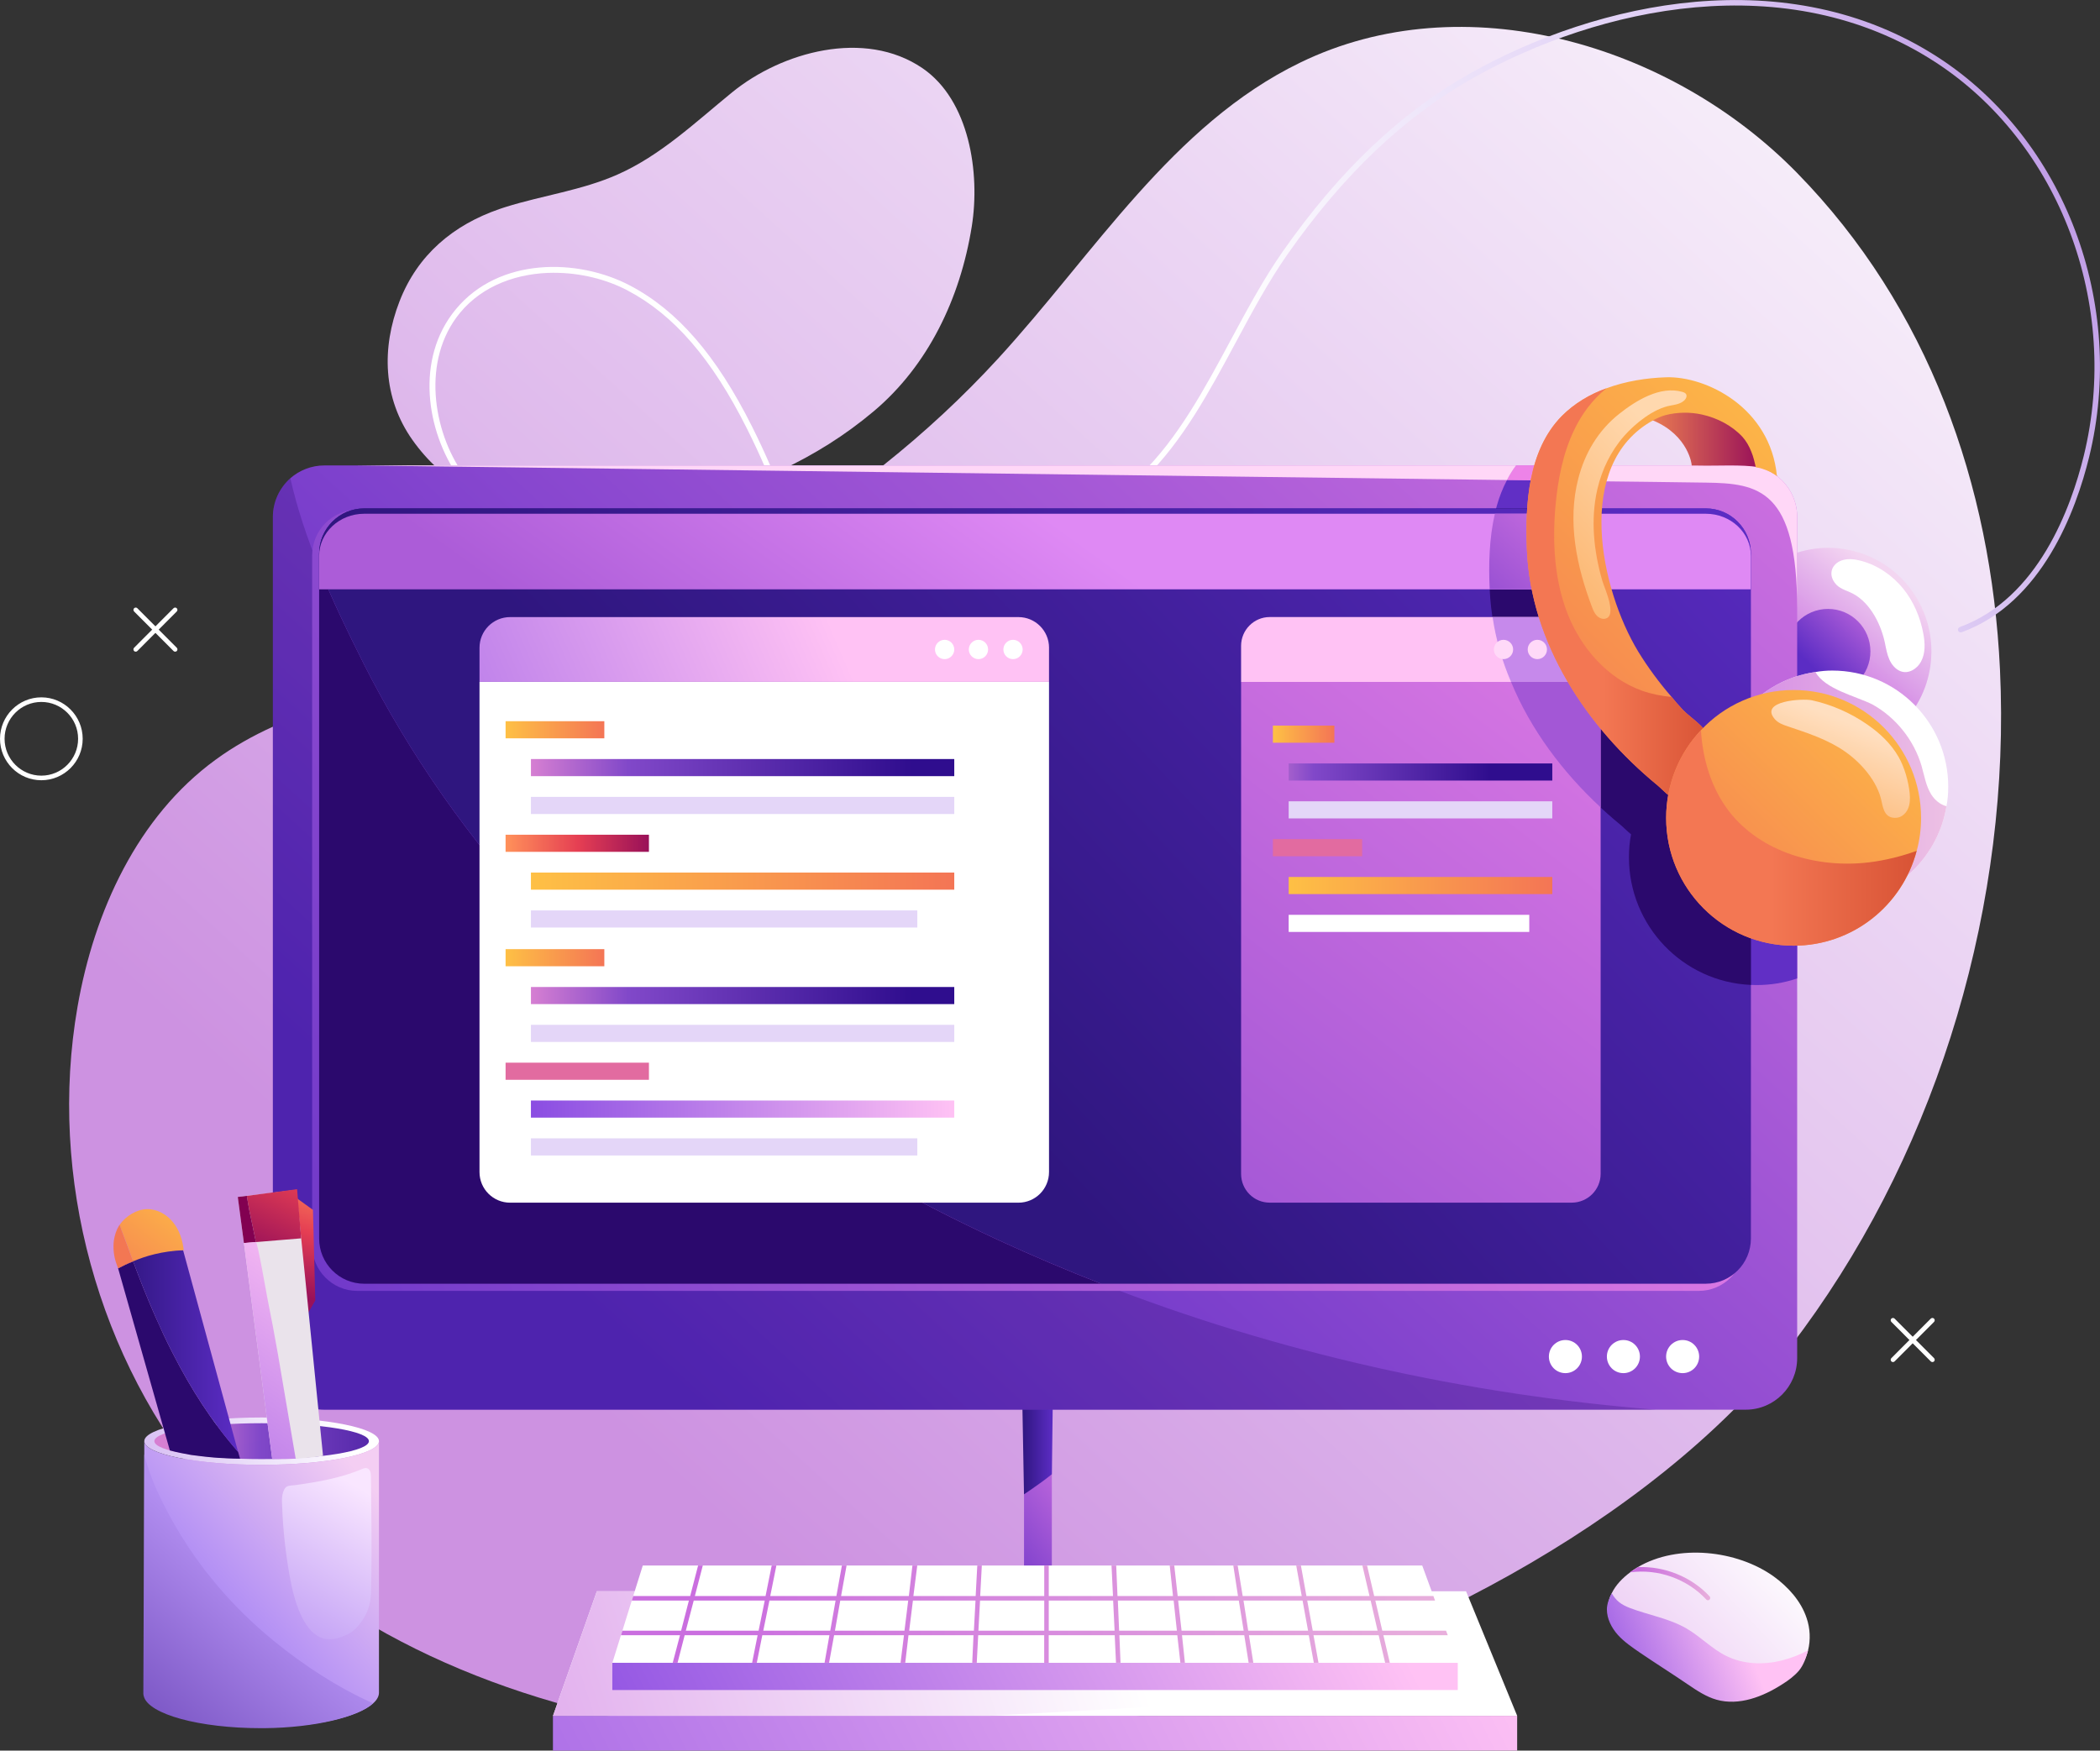 <svg width="355" height="296" viewBox="0 0 355 296" fill="none" xmlns="http://www.w3.org/2000/svg">
<rect x="0" y="0" width="355" height="296" fill="#333333" stroke="none"/>
<g clip-path="url(#clip0_142_476)">
<path d="M305.653 279.047C305.502 279.637 305.298 280.205 305.03 280.742C304.764 281.28 304.434 281.789 304.038 282.252C303.642 282.704 303.204 283.109 302.739 283.479C302.274 283.849 301.782 284.184 301.277 284.5C299.623 285.568 297.79 286.516 295.9 287.059C294.01 287.604 292.061 287.747 290.176 287.214C289.3 286.967 288.473 286.582 287.674 286.131C286.874 285.679 286.101 285.159 285.336 284.636C284.009 283.73 282.683 282.832 281.357 281.937C280.03 281.039 278.704 280.14 277.377 279.237C276.72 278.786 276.058 278.332 275.426 277.846C274.793 277.36 274.193 276.839 273.659 276.25C273.125 275.648 272.66 274.969 272.33 274.239C271.998 273.508 271.801 272.729 271.801 271.919C271.801 271.468 271.863 271.029 271.976 270.607C272.089 270.185 272.254 269.78 272.458 269.398C272.8 268.685 273.273 268.026 273.812 267.434C274.351 266.842 274.961 266.314 275.576 265.862C275.603 265.835 275.63 265.808 275.657 265.783C275.684 265.759 275.711 265.739 275.738 265.724C275.916 265.586 276.1 265.463 276.29 265.344C276.477 265.223 276.669 265.107 276.861 264.984C280.264 262.983 284.462 262.27 288.579 262.608C292.699 262.948 296.737 264.337 299.828 266.546C301.058 267.436 302.212 268.478 303.179 269.657C304.147 270.836 304.927 272.151 305.404 273.59C305.704 274.468 305.876 275.386 305.916 276.306C305.958 277.229 305.869 278.154 305.65 279.045L305.653 279.047Z" fill="url(#paint0_linear_142_476)"/>
<path d="M289.002 270.466C288.961 270.508 288.914 270.535 288.865 270.553C288.818 270.57 288.769 270.577 288.727 270.577C288.673 270.577 288.619 270.57 288.569 270.553C288.523 270.535 288.481 270.508 288.454 270.466C286.827 268.712 284.782 267.402 282.557 266.61C280.333 265.818 277.926 265.544 275.576 265.86C275.603 265.833 275.63 265.806 275.657 265.781C275.684 265.756 275.711 265.736 275.738 265.722C275.916 265.583 276.1 265.46 276.29 265.342C276.477 265.221 276.669 265.105 276.861 264.981C279.117 264.885 281.379 265.29 283.463 266.134C285.547 266.977 287.455 268.258 289 269.916C289.081 269.997 289.116 270.101 289.113 270.2C289.111 270.298 289.069 270.395 289 270.464L289.002 270.466Z" fill="url(#paint1_linear_142_476)"/>
<path d="M305.653 279.047C305.502 279.637 305.306 280.271 305.05 280.876C304.791 281.48 304.474 282.053 304.078 282.519C303.681 282.97 303.243 283.375 302.778 283.745C302.313 284.115 301.821 284.451 301.317 284.767C299.663 285.835 297.822 286.76 295.922 287.283C294.023 287.806 292.066 287.93 290.179 287.397C289.303 287.15 288.476 286.765 287.676 286.314C286.876 285.862 286.104 285.342 285.338 284.821C284.012 283.915 282.646 283.022 281.278 282.127C279.91 281.233 278.544 280.338 277.217 279.435C276.56 278.983 275.898 278.529 275.266 278.043C274.634 277.557 274.033 277.037 273.499 276.447C272.965 275.845 272.5 275.166 272.17 274.436C271.838 273.706 271.641 272.926 271.641 272.117C271.641 271.665 271.744 271.177 271.897 270.706C272.052 270.234 272.256 269.783 272.461 269.398C272.815 270.015 273.206 270.493 273.698 270.893C274.191 271.293 274.786 271.606 275.551 271.895C277.136 272.497 278.792 272.936 280.414 273.437C282.038 273.938 283.63 274.5 285.092 275.349C286.281 276.035 287.354 276.898 288.439 277.74C289.522 278.584 290.617 279.405 291.847 280.007C293.297 280.72 294.869 281.103 296.469 281.209C298.068 281.315 299.695 281.145 301.253 280.747C302.018 280.555 302.771 280.316 303.504 280.032C304.24 279.748 304.956 279.418 305.655 279.047H305.653Z" fill="url(#paint2_linear_142_476)"/>
<path d="M114.705 85.59C114.745 85.58 114.782 85.57 114.821 85.56C114.86 85.55 114.897 85.541 114.937 85.531C120.966 83.947 126.714 82.005 132.175 79.432C137.635 76.858 142.811 73.653 147.698 69.543C152.273 65.694 155.927 60.942 158.683 55.617C161.439 50.295 163.297 44.404 164.277 38.285C165 33.76 164.899 28.421 163.624 23.538C162.35 18.655 159.899 14.226 155.927 11.52C151.042 8.194 145.099 7.505 139.331 8.505C133.56 9.504 127.964 12.188 123.769 15.608C120.673 18.132 117.646 20.804 114.484 23.249C111.319 25.694 108.017 27.912 104.365 29.523C101.36 30.851 98.2 31.732 95.009 32.524C91.817 33.318 88.593 34.024 85.458 35.006C85.288 35.06 85.118 35.114 84.951 35.169C84.781 35.223 84.614 35.28 84.449 35.339C80.549 36.684 77.086 38.613 74.217 41.191C71.347 43.772 69.069 47.004 67.536 50.957C66.002 54.907 65.301 58.995 65.606 62.982C65.912 66.969 67.223 70.85 69.718 74.384C74.832 81.623 82.183 85.437 90.203 86.935C98.222 88.432 106.912 87.613 114.71 85.585L114.705 85.59Z" fill="url(#paint3_linear_142_476)"/>
<path d="M338.091 113.189C337.356 97.581 334.331 82.267 328.713 68.016C323.095 53.764 314.883 40.574 303.77 29.218C293.038 18.25 278.933 10.244 264.069 6.652C249.206 3.059 233.584 3.881 219.823 10.572C209.015 15.803 200.301 23.891 192.257 32.886C184.212 41.882 176.837 51.786 168.706 60.651C156.815 73.602 142.916 84.566 127.75 93.389C112.584 102.215 96.145 108.901 79.178 113.298C71.8 115.2 64.189 116.742 56.885 118.933C49.581 121.124 42.587 123.964 36.44 128.462C29.845 133.265 24.714 139.673 20.88 146.895C17.046 154.116 14.512 162.155 13.107 170.223C10.599 184.634 11.455 199.574 15.309 213.691C19.163 227.809 26.016 241.105 35.498 252.228C54.717 274.771 83.051 287.204 113.266 292.235C143.48 297.263 175.577 294.887 202.316 287.816C220.517 283.002 240.477 274.991 258.724 264.305C276.971 253.619 293.508 240.257 304.858 224.74C316.424 208.93 325.194 190.82 330.842 171.775C336.49 152.73 339.014 132.747 338.091 113.189Z" fill="url(#paint4_linear_142_476)"/>
<path d="M22.942 110.189C22.893 110.189 22.844 110.179 22.797 110.162C22.751 110.142 22.706 110.115 22.669 110.078C22.593 110.001 22.556 109.903 22.556 109.801C22.556 109.7 22.593 109.602 22.669 109.525L26.001 106.184L29.333 102.844C29.407 102.77 29.508 102.73 29.607 102.73C29.705 102.73 29.806 102.767 29.88 102.844C29.956 102.92 29.993 103.019 29.993 103.12C29.993 103.221 29.956 103.32 29.88 103.396L26.548 106.737L23.216 110.078C23.179 110.115 23.134 110.144 23.088 110.162C23.041 110.181 22.992 110.189 22.942 110.189Z" fill="white"/>
<path d="M29.609 110.189C29.56 110.189 29.511 110.179 29.464 110.162C29.418 110.142 29.373 110.115 29.336 110.078L26.004 106.737L22.672 103.396C22.596 103.32 22.559 103.221 22.559 103.12C22.559 103.019 22.596 102.92 22.672 102.844C22.746 102.77 22.847 102.73 22.945 102.73C23.044 102.73 23.145 102.767 23.219 102.844L26.551 106.184L29.883 109.525C29.959 109.602 29.996 109.7 29.996 109.801C29.996 109.903 29.959 110.001 29.883 110.078C29.846 110.115 29.801 110.144 29.755 110.162C29.708 110.181 29.659 110.189 29.609 110.189Z" fill="white"/>
<path d="M6.989 131.928C5.062 131.928 3.315 131.143 2.05 129.873C0.785 128.602 0 126.85 0 124.918C0 122.987 0.785 121.235 2.05 119.967C3.315 118.698 5.062 117.911 6.989 117.911C8.916 117.911 10.663 118.696 11.928 119.967C13.193 121.235 13.978 122.987 13.978 124.918C13.978 126.85 13.195 128.605 11.928 129.873C10.663 131.141 8.916 131.928 6.989 131.928ZM6.989 118.689C5.276 118.689 3.721 119.387 2.596 120.514C1.472 121.642 0.773 123.199 0.773 124.916C0.773 126.633 1.469 128.193 2.596 129.323C3.721 130.45 5.276 131.151 6.989 131.151C8.702 131.151 10.257 130.453 11.381 129.323C12.506 128.195 13.203 126.636 13.203 124.916C13.203 123.196 12.506 121.642 11.381 120.514C10.257 119.387 8.702 118.689 6.989 118.689Z" fill="white"/>
<path d="M320.004 230.306C319.955 230.306 319.906 230.296 319.859 230.279C319.812 230.259 319.768 230.232 319.729 230.195C319.655 230.119 319.615 230.02 319.615 229.919C319.615 229.818 319.652 229.719 319.729 229.643L323.061 226.302L326.393 222.961C326.469 222.887 326.57 222.848 326.668 222.848C326.767 222.848 326.865 222.885 326.944 222.961C327.018 223.038 327.057 223.136 327.057 223.237C327.057 223.339 327.02 223.437 326.944 223.514L323.612 226.855L320.28 230.195C320.24 230.232 320.196 230.262 320.149 230.279C320.103 230.299 320.053 230.306 320.004 230.306Z" fill="white"/>
<path d="M326.668 230.306C326.619 230.306 326.57 230.296 326.523 230.279C326.476 230.259 326.432 230.232 326.393 230.195L323.061 226.855L319.729 223.514C319.655 223.437 319.615 223.339 319.615 223.237C319.615 223.136 319.652 223.038 319.729 222.961C319.805 222.887 319.906 222.848 320.004 222.848C320.103 222.848 320.201 222.885 320.28 222.961L323.612 226.302L326.944 229.643C327.018 229.719 327.057 229.818 327.057 229.919C327.057 230.02 327.02 230.119 326.944 230.195C326.904 230.232 326.86 230.262 326.813 230.279C326.767 230.299 326.717 230.306 326.668 230.306Z" fill="white"/>
<path d="M149.822 173.556C149.74 173.556 149.659 173.534 149.588 173.495C149.516 173.455 149.455 173.393 149.413 173.317C145.828 166.813 143.78 159.752 142.508 152.478C141.236 145.202 140.736 137.714 140.246 130.349C140.054 127.475 139.86 124.551 139.619 121.632C139.378 118.711 139.09 115.795 138.711 112.935C138.46 111.048 138.169 109.17 137.837 107.302C137.505 105.434 137.131 103.577 136.718 101.729C130.533 101.894 124.431 101.544 118.613 100.737C112.796 99.927 107.266 98.662 102.226 96.996C96.424 95.079 91.502 92.785 87.404 90.078C83.307 87.371 80.032 84.25 77.524 80.678C74.795 76.792 72.952 71.791 72.649 66.715C72.347 61.64 73.592 56.493 77.037 52.316C80.696 47.885 85.862 45.714 91.219 45.235C96.576 44.757 102.125 45.968 106.548 48.304C110.551 50.416 114.184 53.358 117.57 57.273C120.956 61.186 124.091 66.071 127.101 72.064C129.401 76.646 131.417 81.341 133.144 86.133C134.872 90.927 136.312 95.815 137.456 100.784C147.592 100.456 157.905 98.736 167.454 95.385C177.002 92.035 185.787 87.053 192.862 80.197C195.999 77.154 198.704 73.52 201.172 69.622C203.64 65.726 205.872 61.569 208.067 57.48C209.443 54.922 210.841 52.319 212.298 49.78C213.755 47.244 215.27 44.771 216.88 42.477C221.656 35.665 226.632 29.797 231.886 24.806C237.14 19.815 242.67 15.699 248.551 12.388C259.322 6.326 272.731 1.525 286.63 0.306C300.529 -0.913 314.92 1.448 327.65 9.709C338.335 16.642 346.301 27.059 350.802 38.983C355.3 50.907 356.334 64.339 353.157 77.305C352.064 81.763 350.093 87.919 346.685 93.584C343.279 99.246 338.438 104.418 331.61 106.905C331.494 106.944 331.368 106.935 331.258 106.885C331.149 106.836 331.056 106.745 331.014 106.624C330.97 106.503 330.98 106.377 331.031 106.268C331.083 106.16 331.174 106.071 331.295 106.027C337.917 103.614 342.622 98.563 345.939 93.022C349.254 87.48 351.183 81.45 352.254 77.081C355.384 64.305 354.368 51.073 349.938 39.326C345.509 27.579 337.666 17.32 327.143 10.491C314.588 2.342 300.381 0.02 286.65 1.236C272.918 2.45 259.662 7.202 249.009 13.198C243.191 16.474 237.716 20.548 232.514 25.494C227.311 30.439 222.377 36.254 217.643 43.01C216.05 45.285 214.547 47.737 213.1 50.259C211.653 52.78 210.263 55.371 208.892 57.917C206.68 62.037 204.43 66.227 201.935 70.16C199.44 74.093 196.701 77.769 193.512 80.86C186.373 87.779 177.518 92.812 167.894 96.202C158.272 99.592 147.88 101.344 137.665 101.694C138.073 103.527 138.44 105.368 138.77 107.221C139.097 109.074 139.385 110.934 139.634 112.807C140.015 115.681 140.303 118.61 140.547 121.541C140.79 124.472 140.985 127.403 141.177 130.285C141.664 137.598 142.158 145.037 143.416 152.249C144.673 159.461 146.694 166.45 150.228 172.865C150.289 172.979 150.301 173.105 150.267 173.218C150.235 173.332 150.159 173.435 150.046 173.497C150.009 173.517 149.972 173.532 149.935 173.541C149.898 173.551 149.858 173.556 149.822 173.556ZM93.692 46.121C90.675 46.121 87.668 46.632 84.927 47.737C82.185 48.84 79.71 50.537 77.755 52.906C74.495 56.861 73.346 61.843 73.653 66.75C73.961 71.657 75.725 76.488 78.287 80.137C80.736 83.624 83.942 86.673 87.963 89.323C91.984 91.973 96.817 94.221 102.522 96.108C107.49 97.749 112.943 99 118.677 99.802C124.411 100.604 130.423 100.956 136.511 100.808C135.374 95.908 133.949 91.085 132.241 86.358C130.533 81.63 128.543 76.999 126.274 72.479C123.311 66.577 120.23 61.771 116.908 57.925C113.588 54.078 110.03 51.191 106.117 49.126C104.298 48.166 102.288 47.416 100.184 46.906C98.08 46.395 95.882 46.126 93.69 46.126L93.692 46.121Z" fill="url(#paint5_linear_142_476)"/>
<path d="M303.588 96.74C303.015 96.905 302.488 97.125 301.998 97.391C301.508 97.658 301.058 97.974 300.635 98.331C299.555 99.18 298.585 100.581 297.606 101.973C296.626 103.365 295.637 104.744 294.515 105.553C293.818 104.581 293.41 104.05 293.176 103.764C292.942 103.478 292.883 103.436 292.883 103.436C290.988 100.685 289.881 98.455 289.153 96.064C288.424 93.671 288.075 91.117 287.696 87.715C287.501 85.968 287.071 83.715 286.689 81.899C286.308 80.083 285.973 78.702 285.973 78.702C286.111 77.125 285.715 75.788 285.242 74.774C284.77 73.76 284.223 73.066 284.059 72.78C285.058 71.82 286.505 71.408 288.011 71.332C289.514 71.253 291.072 71.507 292.29 71.877C292.974 72.082 293.74 72.57 294.522 73.219C295.305 73.871 296.104 74.685 296.857 75.548C297.61 76.412 298.314 77.322 298.92 78.181C299.525 79.037 300.03 79.839 300.386 80.483C300.386 80.483 300.34 81.154 300.349 82.279C300.359 83.404 300.428 84.978 300.659 86.789C300.879 88.447 301.179 89.997 301.641 91.6C302.102 93.204 302.724 94.862 303.585 96.74H303.588Z" fill="url(#paint6_linear_142_476)"/>
<path d="M303.588 96.74C303.015 96.905 302.488 97.125 301.998 97.391C301.508 97.658 301.058 97.974 300.635 98.331C300.593 98.262 300.559 98.201 300.529 98.139C300.497 98.077 300.47 98.015 300.443 97.946C299.294 95.479 298.474 92.881 297.921 90.221C297.367 87.561 297.079 84.84 296.998 82.126C296.983 81.536 296.983 80.939 296.953 80.352C296.921 79.763 296.86 79.18 296.725 78.618C296.643 78.22 296.402 77.823 296.235 77.426C296.068 77.029 295.972 76.632 296.176 76.234C296.257 76.084 296.353 75.946 296.466 75.83C296.579 75.714 296.71 75.617 296.86 75.548C297.613 76.412 298.317 77.322 298.922 78.181C299.527 79.037 300.032 79.839 300.389 80.483C300.389 80.483 300.364 81.154 300.396 82.277C300.428 83.399 300.519 84.973 300.753 86.784C300.972 88.442 301.25 89.994 301.688 91.598C302.126 93.204 302.727 94.862 303.588 96.74Z" fill="url(#paint7_linear_142_476)"/>
<path opacity="0.78" d="M326.501 110.145C326.501 110.515 326.486 110.877 326.464 111.238C326.439 111.598 326.405 111.953 326.366 112.311C325.832 116.643 323.728 120.48 320.642 123.236C317.556 125.992 313.488 127.662 309.031 127.662C304.206 127.662 299.838 125.703 296.675 122.533C293.513 119.362 291.559 114.983 291.559 110.145C291.559 105.992 293.001 102.173 295.415 99.173C297.829 96.17 301.213 93.984 305.094 93.093C305.724 92.943 306.371 92.827 307.033 92.748C307.693 92.669 308.362 92.627 309.031 92.627C313.857 92.627 318.225 94.586 321.387 97.756C324.549 100.927 326.503 105.306 326.503 110.145H326.501Z" fill="url(#paint8_linear_142_476)"/>
<path d="M316.19 110.145C316.19 112.128 315.388 113.925 314.091 115.225C312.794 116.525 311.002 117.329 309.024 117.329C307.045 117.329 305.254 116.525 303.957 115.225C302.66 113.925 301.858 112.128 301.858 110.145C301.858 108.161 302.66 106.365 303.957 105.065C305.254 103.764 307.045 102.96 309.024 102.96C311.002 102.96 312.794 103.764 314.091 105.065C315.388 106.365 316.19 108.161 316.19 110.145Z" fill="url(#paint9_linear_142_476)"/>
<path d="M318.572 108.41C318.587 108.472 318.599 108.534 318.614 108.593C318.626 108.654 318.641 108.714 318.653 108.775C318.747 109.232 318.833 109.693 318.944 110.147C319.054 110.601 319.187 111.048 319.374 111.475C319.561 111.901 319.81 112.313 320.12 112.661C320.43 113.009 320.799 113.295 321.23 113.473C321.921 113.759 322.635 113.663 323.26 113.342C323.885 113.022 324.417 112.479 324.744 111.869C325.128 111.156 325.3 110.374 325.339 109.572C325.379 108.77 325.285 107.951 325.14 107.162C324.887 105.79 324.483 104.438 323.919 103.152C323.356 101.867 322.632 100.646 321.737 99.54C320.841 98.435 319.77 97.446 318.57 96.639C317.369 95.832 316.035 95.208 314.617 94.828C314.123 94.695 313.609 94.591 313.094 94.556C312.58 94.522 312.066 94.552 311.571 94.687C310.744 94.912 310.131 95.403 309.821 96.019C309.511 96.636 309.504 97.382 309.893 98.114C310.213 98.716 310.616 99.091 311.091 99.38C311.566 99.669 312.11 99.871 312.705 100.125C314.285 100.796 315.565 102.057 316.544 103.552C317.524 105.05 318.2 106.784 318.574 108.408L318.572 108.41Z" fill="white"/>
<path d="M177.811 235.702V250.452V265.201H175.459H173.109V250.452V235.702H175.459H177.811Z" fill="url(#paint10_linear_142_476)"/>
<path d="M177.988 235.702L177.9 242.487L177.811 249.272C177.462 249.561 177.11 249.835 176.756 250.101C176.401 250.368 176.042 250.629 175.675 250.888C175.259 251.189 174.834 251.49 174.403 251.789C173.975 252.087 173.539 252.381 173.106 252.67L172.951 244.185L172.796 235.7H177.984L177.988 235.702Z" fill="url(#paint11_linear_142_476)"/>
<path d="M303.807 87.418V229.642C303.807 232.041 302.837 234.222 301.265 235.801C299.692 237.38 297.519 238.359 295.113 238.359H54.823C52.431 238.359 50.255 237.38 48.681 235.801C47.106 234.222 46.129 232.041 46.129 229.642V87.418C46.129 86.116 46.417 84.882 46.928 83.772C47.44 82.661 48.179 81.674 49.082 80.865C49.847 80.194 50.735 79.651 51.707 79.279C52.677 78.906 53.73 78.699 54.825 78.699H295.113C297.519 78.699 299.692 79.671 301.265 81.248C302.837 82.824 303.807 85.003 303.807 87.416V87.418Z" fill="url(#paint12_linear_142_476)"/>
<path d="M303.807 124.455V165.439C302.727 165.809 301.607 166.09 300.455 166.278C299.304 166.465 298.12 166.561 296.917 166.561C290.969 166.561 285.582 164.141 281.684 160.233C277.783 156.322 275.372 150.921 275.372 144.96C275.372 144.302 275.399 143.645 275.458 142.994C275.517 142.343 275.606 141.699 275.729 141.067C275.374 140.778 275.037 140.47 274.737 140.189C274.437 139.907 274.168 139.653 273.952 139.476C267.965 134.568 262.59 128.55 258.636 121.773C254.681 114.995 252.144 107.455 251.831 99.506C251.708 96.503 251.716 93.283 252.114 90.13C252.513 86.977 253.308 83.893 254.757 81.166C257.203 81.193 259.598 81.221 261.928 81.253C264.259 81.282 266.527 81.317 268.73 81.359C264.834 85.965 263.924 92.543 264.687 99.121C265.45 105.696 267.883 112.269 270.672 116.86C271.479 118.176 272.367 119.493 273.314 120.776C274.262 122.061 275.266 123.315 276.304 124.507C276.605 124.877 276.912 125.247 277.227 125.609C277.542 125.972 277.862 126.33 278.192 126.673C278.63 127.139 279.223 127.625 279.838 128.138C280.453 128.652 281.088 129.194 281.608 129.769C283.549 127.768 285.88 126.157 288.473 125.047C291.067 123.937 293.924 123.327 296.919 123.327C298.122 123.327 299.304 123.423 300.458 123.611C301.609 123.798 302.731 124.08 303.809 124.45L303.807 124.455Z" fill="#612FC5"/>
<path opacity="0.25" d="M279.88 238.362H54.823C52.431 238.362 50.255 237.382 48.681 235.803C47.106 234.224 46.129 232.043 46.129 229.645V87.418C46.129 86.116 46.417 84.882 46.928 83.772C47.44 82.661 48.179 81.674 49.082 80.865C49.655 83.414 50.374 85.965 51.198 88.489C52.022 91.016 52.953 93.515 53.949 95.97V209.411C53.949 211.523 54.803 213.435 56.184 214.819C57.564 216.203 59.471 217.059 61.578 217.059H186.151C201.12 222.912 216.528 227.592 232.206 231.133C247.884 234.673 263.83 237.071 279.882 238.359L279.88 238.362Z" fill="#2B096D"/>
<path d="M294.805 93.912V210.568C294.805 212.695 293.951 214.622 292.571 216.016C291.19 217.41 289.283 218.273 287.176 218.273H60.397C58.29 218.273 56.383 217.41 55.002 216.016C53.622 214.622 52.768 212.695 52.768 210.568V93.912C52.768 91.786 53.622 89.859 55.002 88.465C56.383 87.071 58.29 86.207 60.397 86.207H287.179C289.285 86.207 291.193 87.071 292.573 88.465C293.954 89.859 294.808 91.786 294.808 93.912H294.805Z" fill="url(#paint13_linear_142_476)"/>
<path d="M186.151 217.062H61.575C59.469 217.062 57.562 216.206 56.181 214.821C54.801 213.437 53.947 211.525 53.947 209.413V95.972C55.096 98.795 56.331 101.571 57.601 104.275C58.868 106.979 60.168 109.609 61.44 112.145C65.377 119.945 69.896 127.45 74.913 134.605C79.931 141.76 85.448 148.565 91.381 154.968C102.194 166.633 114.336 176.973 127.379 186.07C140.421 195.167 154.367 203.013 168.79 209.687C171.647 211.002 174.526 212.278 177.42 213.509C180.314 214.74 183.228 215.924 186.154 217.062H186.151Z" fill="#2B096D"/>
<path d="M295.986 93.614V209.411C295.986 211.523 295.132 213.435 293.752 214.819C292.371 216.203 290.464 217.059 288.358 217.059H186.151C183.225 215.922 180.314 214.735 177.418 213.506C174.524 212.275 171.644 211.002 168.787 209.685C154.364 203.008 140.419 195.162 127.376 186.068C114.334 176.973 102.194 166.63 91.379 154.965C85.446 148.565 79.928 141.758 74.911 134.603C69.893 127.448 65.375 119.942 61.438 112.143C60.165 109.607 58.868 106.976 57.599 104.272C56.331 101.568 55.094 98.793 53.944 95.97V93.611C53.944 91.499 54.798 89.587 56.179 88.203C57.559 86.819 59.467 85.963 61.573 85.963H288.355C290.462 85.963 292.369 86.819 293.749 88.203C295.13 89.587 295.984 91.499 295.984 93.611L295.986 93.614Z" fill="url(#paint14_linear_142_476)"/>
<path d="M281.652 229.378C281.652 230.151 281.964 230.851 282.469 231.36C282.973 231.866 283.672 232.179 284.445 232.179C285.218 232.179 285.914 231.866 286.421 231.36C286.925 230.854 287.238 230.153 287.238 229.378C287.238 228.604 286.925 227.906 286.421 227.397C285.917 226.891 285.218 226.578 284.445 226.578C283.672 226.578 282.976 226.891 282.469 227.397C281.964 227.903 281.652 228.604 281.652 229.378Z" fill="white"/>
<path d="M271.639 229.378C271.639 230.151 271.951 230.851 272.456 231.36C272.96 231.866 273.659 232.179 274.432 232.179C275.204 232.179 275.901 231.866 276.408 231.36C276.912 230.854 277.225 230.153 277.225 229.378C277.225 228.604 276.912 227.906 276.408 227.397C275.903 226.889 275.204 226.578 274.432 226.578C273.659 226.578 272.963 226.891 272.456 227.397C271.951 227.903 271.639 228.604 271.639 229.378Z" fill="white"/>
<path d="M261.835 229.378C261.835 230.151 262.147 230.851 262.652 231.36C263.156 231.866 263.855 232.179 264.628 232.179C265.4 232.179 266.097 231.866 266.604 231.36C267.108 230.854 267.421 230.153 267.421 229.378C267.421 228.604 267.108 227.906 266.604 227.397C266.099 226.889 265.4 226.578 264.628 226.578C263.855 226.578 263.159 226.891 262.652 227.397C262.147 227.903 261.835 228.604 261.835 229.378Z" fill="white"/>
<path d="M265.664 86.871H252.702C252.729 86.72 252.764 86.57 252.801 86.419C252.838 86.269 252.88 86.118 252.921 85.968H265.991L265.826 86.419C265.772 86.57 265.718 86.72 265.661 86.871H265.664Z" fill="#2B096D"/>
<path d="M295.986 123.359V166.537C290.245 166.29 285.09 163.796 281.371 159.912C277.653 156.029 275.369 150.759 275.369 144.96C275.369 144.302 275.396 143.645 275.455 142.994C275.514 142.343 275.603 141.699 275.726 141.067C275.372 140.778 275.035 140.47 274.734 140.189C274.434 139.907 274.166 139.653 273.949 139.476C267.974 134.583 262.615 128.585 258.665 121.832C254.713 115.077 252.171 107.566 251.829 99.644H264.763C265.174 102.836 265.974 106.024 267.007 108.973C268.043 111.919 269.316 114.628 270.669 116.861C271.476 118.176 272.365 119.493 273.312 120.776C274.259 122.062 275.263 123.315 276.302 124.507C276.602 124.877 276.91 125.247 277.225 125.609C277.54 125.972 277.86 126.33 278.189 126.673C278.627 127.139 279.221 127.625 279.836 128.138C280.451 128.652 281.086 129.194 281.605 129.769C283.451 127.877 285.646 126.33 288.08 125.225C290.513 124.119 293.186 123.463 295.989 123.354L295.986 123.359Z" fill="#2B096D"/>
<path d="M270.585 115.299V198.473C270.585 199.83 270.032 201.049 269.143 201.93C268.255 202.811 267.032 203.351 265.691 203.351H214.643C213.304 203.351 212.093 202.811 211.217 201.93C210.341 201.049 209.802 199.83 209.802 198.473V115.299H270.585Z" fill="url(#paint15_linear_142_476)"/>
<path d="M270.585 109.215V115.302H209.802V109.215C209.802 107.873 210.341 106.651 211.217 105.768C212.093 104.885 213.302 104.334 214.643 104.334H265.691C267.029 104.334 268.255 104.882 269.143 105.768C270.032 106.654 270.585 107.873 270.585 109.215Z" fill="url(#paint16_linear_142_476)"/>
<path d="M269.791 115.299H255.436C254.683 113.544 254.041 111.748 253.519 109.917C252.995 108.087 252.594 106.224 252.318 104.332H265.634C266.112 106.347 266.727 108.306 267.436 110.154C268.144 112.002 268.944 113.734 269.791 115.299Z" fill="#C689EB"/>
<path d="M264.096 109.816C264.096 110.268 264.278 110.675 264.574 110.971C264.869 111.267 265.275 111.45 265.725 111.45C266.176 111.45 266.582 111.267 266.877 110.971C267.172 110.675 267.354 110.268 267.354 109.816C267.354 109.365 267.172 108.958 266.877 108.662C266.582 108.365 266.176 108.183 265.725 108.183C265.275 108.183 264.869 108.365 264.574 108.662C264.278 108.958 264.096 109.365 264.096 109.816Z" fill="#FFD9F8"/>
<path d="M258.254 109.816C258.254 110.268 258.436 110.675 258.732 110.971C259.027 111.267 259.433 111.45 259.883 111.45C260.334 111.45 260.74 111.267 261.035 110.971C261.33 110.675 261.512 110.268 261.512 109.816C261.512 109.365 261.33 108.958 261.035 108.662C260.74 108.365 260.334 108.183 259.883 108.183C259.433 108.183 259.027 108.365 258.732 108.662C258.436 108.958 258.254 109.365 258.254 109.816Z" fill="#FFD9F8"/>
<path d="M252.533 109.816C252.533 110.268 252.715 110.675 253.01 110.971C253.305 111.267 253.711 111.45 254.162 111.45C254.612 111.45 255.018 111.267 255.313 110.971C255.609 110.675 255.791 110.268 255.791 109.816C255.791 109.365 255.609 108.958 255.313 108.662C255.018 108.365 254.612 108.183 254.162 108.183C253.711 108.183 253.305 108.365 253.01 108.662C252.715 108.958 252.533 109.365 252.533 109.816Z" fill="#FFD9F8"/>
<path d="M225.572 125.585H220.377H215.179V124.137V122.691H220.377H225.572V124.137V125.585Z" fill="url(#paint17_linear_142_476)"/>
<path d="M262.41 131.982H240.127H217.847V130.537V129.088H240.127H262.41V130.537V131.982Z" fill="url(#paint18_linear_142_476)"/>
<path d="M262.41 138.383H240.127H217.847V136.934V135.489H240.127H262.41V136.934V138.383Z" fill="#E4D6F8"/>
<path d="M230.269 144.78H222.724H215.179V143.332V141.886H222.724H230.269V143.332V144.78Z" fill="#E26BA0"/>
<path d="M262.41 151.178H240.127H217.847V149.732V148.284H240.127H262.41V149.732V151.178Z" fill="url(#paint19_linear_142_476)"/>
<path d="M258.52 157.578H238.183H217.847V156.13V154.684H238.183H258.52V156.13V157.578Z" fill="white"/>
<path d="M270.585 116.725V136.517C267.386 133.556 264.426 130.268 261.852 126.71C259.278 123.152 257.09 119.328 255.436 115.299H269.791C269.914 115.545 270.044 115.792 270.177 116.031C270.31 116.271 270.448 116.505 270.583 116.725H270.585Z" fill="#A357D6"/>
<path d="M177.334 115.299V198.175C177.334 199.613 176.753 200.906 175.816 201.844C174.88 202.779 173.588 203.356 172.166 203.356H86.226C84.806 203.356 83.514 202.779 82.576 201.844C81.639 200.909 81.058 199.613 81.058 198.175V115.299H177.331H177.334Z" fill="white"/>
<path d="M177.334 109.523V115.299H81.061V109.523C81.061 108.084 81.642 106.792 82.579 105.854C83.514 104.919 84.806 104.342 86.229 104.342H172.169C173.589 104.342 174.881 104.919 175.818 105.854C176.756 106.789 177.337 108.084 177.337 109.523H177.334Z" fill="url(#paint20_linear_142_476)"/>
<path d="M169.619 109.816C169.619 110.268 169.801 110.675 170.096 110.971C170.392 111.267 170.798 111.45 171.248 111.45C171.698 111.45 172.105 111.267 172.4 110.971C172.695 110.675 172.877 110.268 172.877 109.816C172.877 109.365 172.695 108.958 172.4 108.662C172.105 108.366 171.698 108.183 171.248 108.183C170.798 108.183 170.392 108.366 170.096 108.662C169.801 108.958 169.619 109.365 169.619 109.816Z" fill="white"/>
<path d="M163.777 109.816C163.777 110.268 163.959 110.675 164.254 110.971C164.55 111.267 164.956 111.45 165.406 111.45C165.856 111.45 166.262 111.267 166.558 110.971C166.853 110.675 167.035 110.268 167.035 109.816C167.035 109.365 166.853 108.958 166.558 108.662C166.262 108.366 165.856 108.183 165.406 108.183C164.956 108.183 164.55 108.366 164.254 108.662C163.959 108.958 163.777 109.365 163.777 109.816Z" fill="white"/>
<path d="M158.056 109.816C158.056 110.268 158.238 110.675 158.533 110.971C158.828 111.267 159.234 111.45 159.685 111.45C160.135 111.45 160.541 111.267 160.836 110.971C161.132 110.675 161.314 110.268 161.314 109.816C161.314 109.365 161.132 108.958 160.836 108.662C160.541 108.366 160.135 108.183 159.685 108.183C159.234 108.183 158.828 108.366 158.533 108.662C158.238 108.958 158.056 109.365 158.056 109.816Z" fill="white"/>
<path d="M102.16 124.84H93.813H85.468V123.394V121.946H93.813H102.16V123.394V124.84Z" fill="url(#paint21_linear_142_476)"/>
<path d="M161.316 131.237H125.535H89.752V129.792V128.343H125.535H161.316V129.792V131.237Z" fill="url(#paint22_linear_142_476)"/>
<path d="M161.316 137.638H125.535H89.752V136.189V134.743H125.535H161.316V136.189V137.638Z" fill="#E4D6F8"/>
<path d="M109.7 144.035H97.583H85.468V142.589V141.141H97.583H109.7V142.589V144.035Z" fill="url(#paint23_linear_142_476)"/>
<path d="M161.316 150.433H125.535H89.752V148.987V147.539H125.535H161.316V148.987V150.433Z" fill="url(#paint24_linear_142_476)"/>
<path d="M155.071 156.833H122.413H89.752V155.385V153.939H122.413H155.071V155.385V156.833Z" fill="#E4D6F8"/>
<path d="M102.16 163.381H93.813H85.468V161.935V160.487H93.813H102.16V161.935V163.381Z" fill="url(#paint25_linear_142_476)"/>
<path d="M161.316 169.781H125.535H89.752V168.333V166.887H125.535H161.316V168.333V169.781Z" fill="url(#paint26_linear_142_476)"/>
<path d="M161.316 176.179H125.535H89.752V174.733V173.285H125.535H161.316V174.733V176.179Z" fill="#E4D6F8"/>
<path d="M109.7 182.579H97.583H85.468V181.131V179.683H97.583H109.7V181.131V182.579Z" fill="#E26BA0"/>
<path d="M161.316 188.977H125.535H89.752V187.529V186.083H125.535H161.316V187.529V188.977Z" fill="url(#paint27_linear_142_476)"/>
<path d="M155.071 195.374H122.413H89.752V193.929V192.48H122.413H155.071V193.929V195.374Z" fill="#E4D6F8"/>
<path d="M295.986 93.614V99.644H53.947V93.614C53.947 91.502 54.801 89.59 56.181 88.205C57.562 86.821 59.469 85.965 61.575 85.965H288.358C290.464 85.965 292.371 86.821 293.752 88.205C295.132 89.59 295.986 91.502 295.986 93.614Z" fill="url(#paint28_linear_142_476)"/>
<path d="M271.624 78.701C271.063 79.099 270.544 79.518 270.061 79.96C269.579 80.401 269.136 80.868 268.725 81.361C266.525 81.319 264.254 81.285 261.923 81.255C259.593 81.223 257.201 81.196 254.752 81.169C254.971 80.73 255.21 80.305 255.466 79.893C255.722 79.481 255.995 79.084 256.283 78.701H271.621H271.624Z" fill="#ED83E8"/>
<path d="M60.456 78.701H256.285C255.997 79.086 255.724 79.484 255.468 79.893C255.212 80.305 254.974 80.73 254.755 81.169C218.649 80.702 170.074 80.086 130.526 79.585C90.978 79.084 60.456 78.701 60.456 78.701Z" fill="#FFD7F7"/>
<path d="M303.807 87.418V102.962C303.807 92.861 302.18 87.549 299.436 84.749C296.693 81.948 292.829 81.662 288.36 81.605C285.584 81.564 282.543 81.524 279.262 81.482C275.982 81.44 272.461 81.401 268.727 81.359C269.138 80.865 269.581 80.399 270.064 79.957C270.546 79.516 271.065 79.096 271.626 78.699H295.113C297.519 78.699 299.692 79.671 301.265 81.248C302.837 82.824 303.807 85.003 303.807 87.416V87.418Z" fill="#FFD7F7"/>
<path d="M295.986 94.011V99.644H53.947V94.011C53.947 92.04 54.801 90.253 56.181 88.96C57.562 87.668 59.469 86.868 61.575 86.868H288.358C290.464 86.868 292.371 87.668 293.752 88.96C295.132 90.253 295.986 92.04 295.986 94.011Z" fill="url(#paint29_linear_142_476)"/>
<path d="M264.761 99.646H251.826V99.508C251.73 97.48 251.711 95.356 251.834 93.219C251.957 91.085 252.223 88.938 252.702 86.868H265.664C265.007 88.8 264.637 90.885 264.505 93.039C264.372 95.195 264.475 97.421 264.761 99.641V99.646Z" fill="url(#paint30_linear_142_476)"/>
<path d="M329.343 133.036C329.343 133.599 329.323 134.154 329.274 134.701C329.225 135.249 329.151 135.792 329.043 136.325C328.278 140.986 325.878 145.084 322.458 148.017C319.037 150.951 314.593 152.72 309.74 152.72C304.326 152.72 299.424 150.519 295.878 146.959C292.329 143.399 290.137 138.476 290.137 133.036C290.137 128.087 291.955 123.571 294.96 120.125C297.965 116.678 302.156 114.299 306.898 113.628C307.363 113.547 307.835 113.485 308.31 113.443C308.785 113.401 309.265 113.382 309.742 113.382C315.156 113.382 320.058 115.582 323.604 119.138C327.153 122.696 329.346 127.608 329.346 133.036H329.343Z" fill="white"/>
<path d="M276.723 70.937C277.466 70.868 277.803 70.764 278.125 70.749C278.448 70.735 278.758 70.809 279.447 71.095C282.476 72.361 284.12 74.263 285.001 75.847C285.882 77.433 286.003 78.701 285.983 78.704C285.983 78.704 286.16 78.704 286.374 78.704C286.588 78.704 286.834 78.704 286.975 78.709C288.714 78.753 290.563 78.697 292.339 78.694C294.118 78.694 295.826 78.743 297.293 79.005C297.313 77.937 297.094 76.844 296.693 75.82C296.291 74.796 295.708 73.836 294.999 73.042C294.291 72.245 293.461 71.566 292.561 70.999C291.66 70.429 290.683 69.97 289.682 69.612C287.74 68.919 285.675 68.593 283.613 68.62C281.551 68.647 279.491 69.03 277.557 69.745C277.269 69.851 276.986 69.977 276.735 70.142C276.484 70.308 276.267 70.515 276.117 70.782L276.42 70.858L276.723 70.934V70.937Z" fill="url(#paint31_linear_142_476)"/>
<path d="M300.389 80.483C300.02 80.221 299.648 79.994 299.247 79.792C298.846 79.59 298.413 79.417 297.921 79.266C297.711 79.188 297.433 79.121 297.207 79.076C296.98 79.032 296.808 79.005 296.808 79.005C296.808 79.005 296.759 78.785 296.697 78.516C296.636 78.248 296.56 77.932 296.506 77.739C296.437 77.493 296.368 77.253 296.294 77.019C296.218 76.787 296.136 76.56 296.04 76.34C295.863 75.889 295.652 75.45 295.406 75.035C295.159 74.621 294.879 74.231 294.564 73.873C293.661 72.901 292.588 72.099 291.419 71.467C290.25 70.836 288.985 70.377 287.701 70.091C286.701 69.871 285.656 69.767 284.61 69.785C283.564 69.802 282.518 69.938 281.519 70.199C281.165 70.295 280.808 70.426 280.458 70.577C280.109 70.727 279.767 70.9 279.44 71.078C272.714 74.793 270.484 81.926 270.74 89.456C270.996 96.984 273.738 104.906 276.952 110.199C277.759 111.514 278.647 112.831 279.595 114.117C280.542 115.402 281.546 116.656 282.584 117.847C282.885 118.217 283.192 118.588 283.507 118.95C283.822 119.313 284.142 119.671 284.472 120.014C285.183 120.769 286.325 121.583 287.295 122.496C288.264 123.406 289.064 124.415 289.093 125.553C289.108 126.004 288.99 126.458 288.803 126.964C288.616 127.472 288.355 128.032 288.082 128.706C287.713 129.555 287.329 131.057 286.775 132.434C286.222 133.811 285.498 135.067 284.445 135.422C283.776 135.641 282.961 135.19 282.196 134.583C281.43 133.976 280.712 133.216 280.234 132.819C274.247 127.911 268.873 121.894 264.918 115.116C260.963 108.338 258.426 100.798 258.114 92.849C257.964 89.025 258.018 84.845 258.823 80.897C259.625 76.95 261.178 73.234 264.02 70.342C265.085 69.274 266.269 68.354 267.536 67.576C268.804 66.799 270.157 66.16 271.565 65.654C273.191 65.052 274.88 64.613 276.582 64.312C278.285 64.011 280.001 63.846 281.681 63.792C285.072 63.695 289.467 64.978 293.156 67.729C296.845 70.481 299.825 74.702 300.384 80.488L300.389 80.483Z" fill="url(#paint32_linear_142_476)"/>
<path opacity="0.78" d="M329.043 136.325C328.278 140.986 325.878 145.084 322.458 148.017C319.037 150.951 314.593 152.72 309.74 152.72C304.326 152.72 299.424 150.519 295.878 146.959C292.329 143.399 290.137 138.476 290.137 133.036C290.137 128.087 291.955 123.572 294.96 120.125C297.965 116.678 302.156 114.3 306.898 113.628C307.69 115.082 309.405 116.103 311.268 116.935C313.131 117.766 315.142 118.412 316.522 119.111C318.506 120.206 320.26 121.716 321.682 123.493C323.105 125.272 324.19 127.319 324.835 129.5C325.066 130.31 325.251 131.151 325.487 131.97C325.723 132.789 326.009 133.584 326.447 134.297C326.747 134.776 327.131 135.215 327.571 135.568C328.012 135.92 328.511 136.187 329.045 136.325H329.043Z" fill="url(#paint33_linear_142_476)"/>
<path d="M289.096 125.553C289.111 126.004 288.993 126.458 288.805 126.964C288.618 127.472 288.358 128.032 288.084 128.706C287.715 129.555 287.331 131.057 286.778 132.434C286.224 133.811 285.501 135.067 284.447 135.422C283.778 135.642 282.963 135.19 282.198 134.583C281.433 133.976 280.714 133.216 280.237 132.819C274.25 127.912 268.875 121.894 264.92 115.116C260.966 108.339 258.429 100.799 258.116 92.849C257.966 89.025 258.02 84.845 258.825 80.897C259.627 76.95 261.18 73.234 264.022 70.342C265.088 69.274 266.271 68.354 267.539 67.577C268.806 66.799 270.16 66.16 271.567 65.654C270.391 66.6 269.338 67.698 268.42 68.899C267.499 70.101 266.714 71.411 266.072 72.782C265.13 74.756 264.453 76.839 263.961 78.975C263.469 81.11 263.161 83.296 262.957 85.477C262.684 88.561 262.629 91.699 262.927 94.791C263.225 97.882 263.875 100.924 265.009 103.816C266.158 106.708 267.839 109.429 269.963 111.687C272.084 113.944 274.648 115.74 277.559 116.782C278.367 117.07 279.193 117.295 280.035 117.47C280.877 117.645 281.731 117.769 282.592 117.85C282.892 118.22 283.2 118.59 283.515 118.953C283.83 119.315 284.15 119.673 284.479 120.016C285.191 120.771 286.332 121.585 287.302 122.498C288.271 123.409 289.071 124.418 289.101 125.555L289.096 125.553Z" fill="url(#paint34_linear_142_476)"/>
<path d="M324.751 138.299C324.751 139.258 324.69 140.203 324.567 141.134C324.444 142.061 324.259 142.974 324.013 143.865C322.797 148.484 320.09 152.493 316.438 155.348C312.789 158.202 308.195 159.902 303.204 159.902C297.256 159.902 291.869 157.482 287.971 153.574C284.071 149.663 281.659 144.262 281.659 138.301C281.659 135.437 282.213 132.703 283.224 130.196C284.236 127.692 285.705 125.414 287.538 123.47C289.492 121.373 291.864 119.673 294.522 118.499C297.177 117.324 300.118 116.673 303.206 116.673C309.154 116.673 314.541 119.093 318.439 123.006C322.34 126.919 324.751 132.328 324.751 138.304V138.299Z" fill="url(#paint35_linear_142_476)"/>
<path d="M324.013 143.865C322.797 148.484 320.09 152.493 316.438 155.348C312.789 158.202 308.195 159.902 303.204 159.902C297.256 159.902 291.869 157.482 287.971 153.574C284.071 149.663 281.659 144.262 281.659 138.301C281.659 135.437 282.213 132.703 283.224 130.196C284.236 127.692 285.705 125.414 287.538 123.47C287.688 125.937 288.126 128.397 288.906 130.731C289.687 133.065 290.806 135.271 292.325 137.233C295.017 140.687 298.742 143.093 302.882 144.504C307.021 145.915 311.573 146.335 315.922 145.814C317.302 145.649 318.67 145.395 320.019 145.066C321.37 144.738 322.701 144.334 324.015 143.867L324.013 143.865Z" fill="url(#paint36_linear_142_476)"/>
<path d="M306.268 118.4C307.926 118.763 309.553 119.291 311.118 119.972C312.683 120.653 314.187 121.487 315.604 122.464C316.655 123.187 317.666 123.998 318.574 124.909C319.482 125.822 320.292 126.833 320.939 127.966C321.444 128.844 321.865 129.885 322.187 130.958C322.509 132.032 322.728 133.137 322.827 134.144C322.869 134.58 322.886 135.025 322.849 135.461C322.812 135.898 322.723 136.327 322.549 136.729C322.374 137.132 322.103 137.502 321.766 137.781C321.429 138.059 321.025 138.244 320.59 138.279C319.672 138.348 319.121 138.022 318.759 137.499C318.4 136.976 318.23 136.251 318.082 135.523C317.738 133.838 316.889 132.217 315.781 130.773C314.674 129.333 313.311 128.069 311.938 127.107C310.473 126.078 308.884 125.289 307.242 124.615C305.598 123.942 303.903 123.384 302.225 122.819C301.831 122.686 301.427 122.548 301.053 122.362C300.679 122.177 300.332 121.943 300.052 121.625C298.669 120.056 299.847 119.167 301.56 118.713C303.273 118.259 305.52 118.24 306.27 118.402L306.268 118.4Z" fill="url(#paint37_linear_142_476)"/>
<path d="M266.818 80.87C265.863 84.537 265.789 88.27 266.284 91.951C266.778 95.632 267.839 99.259 269.153 102.718C269.247 102.962 269.345 103.207 269.468 103.438C269.589 103.67 269.731 103.888 269.911 104.077C270.091 104.267 270.31 104.428 270.551 104.527C270.792 104.628 271.05 104.67 271.309 104.623C272.399 104.433 272.374 103.12 272.035 101.711C271.695 100.303 271.041 98.797 270.873 98.22C270.142 95.709 269.638 93.106 269.463 90.493C269.288 87.882 269.444 85.26 270.032 82.711C270.413 81.063 270.984 79.449 271.742 77.929C272.5 76.409 273.442 74.986 274.562 73.713C275.495 72.652 276.735 71.499 278.096 70.547C279.457 69.595 280.941 68.842 282.361 68.581C282.799 68.499 283.259 68.425 283.684 68.287C284.11 68.149 284.501 67.951 284.804 67.623C284.927 67.49 285.028 67.32 285.077 67.147C285.127 66.972 285.119 66.792 285.026 66.639C284.962 66.533 284.866 66.456 284.755 66.397C284.647 66.338 284.524 66.299 284.403 66.264C282.528 65.726 280.564 66.091 278.714 66.876C276.863 67.66 275.123 68.862 273.698 69.994C271.909 71.416 270.465 73.084 269.328 74.919C268.193 76.757 267.369 78.763 266.82 80.868L266.818 80.87Z" fill="url(#paint38_linear_142_476)"/>
<path d="M64.063 243.681C64.063 244.777 61.841 245.778 58.253 246.504C54.665 247.229 49.709 247.683 44.241 247.683C38.773 247.683 33.797 247.232 30.204 246.504C26.612 245.778 24.39 244.777 24.39 243.681C24.39 242.586 26.612 241.584 30.204 240.859C33.797 240.133 38.758 239.679 44.241 239.679C49.724 239.679 54.665 240.131 58.253 240.859C61.841 241.584 64.063 242.586 64.063 243.681Z" fill="url(#paint39_linear_142_476)"/>
<path d="M64.063 243.681V286.2C64.063 286.516 63.975 286.831 63.807 287.135C63.64 287.441 63.394 287.735 63.079 288.008C61.822 289.161 59.407 290.152 56.243 290.87C53.078 291.586 49.16 292.025 44.896 292.067H44.239C39.044 292.067 34.307 291.477 30.766 290.51C27.224 289.543 24.879 288.201 24.471 286.693C24.444 286.612 24.424 286.528 24.409 286.447C24.394 286.365 24.39 286.281 24.39 286.2V243.681C24.39 244.777 26.612 245.778 30.204 246.504C33.797 247.229 38.758 247.683 44.241 247.683C49.724 247.683 54.665 247.232 58.253 246.504C61.841 245.778 64.063 244.777 64.063 243.681Z" fill="url(#paint40_linear_142_476)"/>
<path d="M24.468 286.683L24.426 286.669L24.385 286.654V286.188C24.385 286.269 24.392 286.353 24.404 286.434C24.419 286.516 24.439 286.6 24.466 286.681L24.468 286.683Z" fill="url(#paint41_linear_142_476)"/>
<path d="M50.226 202.638L51.567 203.608L52.908 204.575L53.103 212.233L53.297 219.894L52.131 221.91L50.964 223.926L50.595 213.282L50.226 202.638Z" fill="url(#paint42_linear_142_476)"/>
<path d="M62.363 243.679C62.363 242.842 60.333 242.085 57.052 241.535C53.77 240.987 49.237 240.646 44.229 240.646C39.221 240.646 34.688 240.985 31.405 241.535C28.123 242.082 26.095 242.84 26.095 243.679C26.095 244.518 28.125 245.273 31.405 245.823C34.686 246.371 39.221 246.711 44.229 246.711C49.237 246.711 53.77 246.371 57.052 245.823C60.333 245.275 62.363 244.518 62.363 243.679Z" fill="url(#paint43_linear_142_476)"/>
<path d="M54.604 246.175C52.389 246.518 50.243 246.649 48.651 246.694C47.059 246.738 46.02 246.696 46.02 246.696L43.629 228.438L41.236 210.18L40.717 206.287L40.198 202.394L40.963 202.297L41.729 202.201L45.912 201.693L50.096 201.185L50.507 205.283L50.917 209.381L52.613 226.294L54.309 243.21L54.459 244.69L54.609 246.171L54.604 246.175Z" fill="#EAE3EB"/>
<path d="M50.913 209.386L47.084 209.702L43.254 210.018C43.077 209.169 42.905 208.31 42.73 207.454C42.556 206.598 42.378 205.742 42.186 204.891C42.105 204.479 42.029 204.047 41.955 203.598C41.879 203.149 41.805 202.682 41.724 202.204L45.974 201.641L50.224 201.079L50.568 205.234L50.913 209.388V209.386Z" fill="url(#paint44_linear_142_476)"/>
<path d="M40.577 246.642C40.577 246.642 40.2 246.642 39.556 246.625C38.908 246.607 37.993 246.573 36.913 246.504C36.79 246.489 36.659 246.484 36.526 246.477C36.394 246.469 36.256 246.462 36.12 246.449C35.655 246.407 35.17 246.361 34.671 246.306C34.171 246.252 33.66 246.19 33.14 246.121C33.002 246.106 32.867 246.087 32.727 246.067C32.587 246.047 32.444 246.025 32.294 246.013C31.693 245.904 31.09 245.793 30.492 245.67C29.894 245.546 29.299 245.408 28.711 245.245L24.335 229.84L19.96 214.434C19.96 214.449 19.967 214.454 19.975 214.459C19.982 214.461 19.989 214.461 19.989 214.461C20.344 214.269 20.735 214.071 21.156 213.871C21.577 213.672 22.027 213.474 22.507 213.282C23.08 214.844 23.676 216.393 24.294 217.933C24.911 219.472 25.553 220.999 26.225 222.522C26.69 223.578 27.163 224.626 27.65 225.668C28.14 226.709 28.644 227.745 29.178 228.771C30.697 231.759 32.363 234.685 34.203 237.493C36.042 240.298 38.052 242.985 40.252 245.495L40.417 246.069L40.582 246.644L40.577 246.642Z" fill="#2B096D"/>
<path d="M40.25 245.49C38.05 242.981 36.039 240.294 34.201 237.488C32.363 234.681 30.694 231.754 29.176 228.767C28.642 227.738 28.137 226.704 27.648 225.663C27.158 224.622 26.688 223.573 26.223 222.517C25.553 220.995 24.911 219.467 24.291 217.928C23.673 216.388 23.078 214.841 22.505 213.277C22.027 213.469 21.574 213.667 21.154 213.867C20.733 214.066 20.344 214.264 19.987 214.456C19.987 214.456 19.98 214.456 19.972 214.454C19.965 214.451 19.957 214.444 19.957 214.429C19.957 214.429 20.177 214.271 20.597 214.029C21.018 213.785 21.641 213.457 22.445 213.114C22.596 213.045 22.753 212.976 22.918 212.909C23.083 212.84 23.253 212.771 23.43 212.705C23.538 212.663 23.656 212.623 23.779 212.581C23.902 212.539 24.033 212.5 24.168 212.458C24.591 212.307 25.049 212.169 25.539 212.046C26.028 211.922 26.548 211.814 27.094 211.718C27.217 211.69 27.34 211.663 27.463 211.639C27.586 211.614 27.709 211.594 27.832 211.579C28.31 211.51 28.817 211.456 29.341 211.419C29.862 211.382 30.404 211.36 30.95 211.36V211.387L35.599 228.438L40.247 245.49H40.25Z" fill="url(#paint45_linear_142_476)"/>
<path d="M31.061 211.387C29.201 211.468 27.589 211.715 26.176 212.056C24.764 212.394 23.555 212.825 22.502 213.279C22.364 212.924 22.236 212.574 22.108 212.223C21.983 211.873 21.86 211.525 21.737 211.167C21.491 210.496 21.225 209.818 20.964 209.134C20.703 208.453 20.452 207.767 20.233 207.082C20.74 206.356 21.456 205.705 22.266 205.231C23.075 204.757 23.979 204.464 24.852 204.449C25.699 204.434 26.533 204.654 27.288 205.046C28.044 205.436 28.721 205.998 29.255 206.67C29.789 207.328 30.192 208.081 30.485 208.883C30.778 209.685 30.962 210.533 31.058 211.384L31.061 211.387Z" fill="url(#paint46_linear_142_476)"/>
<path d="M63.079 288.008C61.822 289.161 59.368 290.19 56.157 290.942C52.945 291.695 48.973 292.168 44.682 292.21H44.081C38.886 292.21 34.149 291.621 30.608 290.656C27.067 289.689 24.722 288.346 24.313 286.839C24.286 286.758 24.266 286.674 24.252 286.592C24.237 286.511 24.232 286.427 24.232 286.345L24.311 266.138L24.392 245.931C24.884 247.974 25.63 249.995 26.498 251.942C27.367 253.888 28.359 255.759 29.343 257.5C31.509 261.327 34.034 264.92 36.866 268.248C39.698 271.576 42.841 274.643 46.242 277.419C48.811 279.516 51.506 281.487 54.316 283.274C57.126 285.06 60.052 286.659 63.084 288.013L63.079 288.008Z" fill="url(#paint47_linear_142_476)"/>
<path d="M47.681 253.232C47.704 252.929 47.768 252.586 47.871 252.272C47.974 251.961 48.117 251.683 48.294 251.507C48.489 251.315 48.759 251.236 49.04 251.194C49.318 251.155 49.606 251.155 49.83 251.122C51.779 250.851 53.733 250.553 55.669 250.118C57.606 249.684 59.528 249.119 61.413 248.315C61.617 248.228 61.844 248.194 62.05 248.258C62.26 248.322 62.449 248.482 62.582 248.783C62.641 248.914 62.671 249.065 62.688 249.22C62.705 249.376 62.708 249.538 62.708 249.699C62.742 253.195 62.786 256 62.803 258.939C62.821 261.877 62.813 264.949 62.739 268.976C62.725 269.817 62.634 270.609 62.442 271.362C62.25 272.114 61.959 272.832 61.541 273.525C61.179 274.127 60.785 274.673 60.355 275.134C59.924 275.595 59.457 275.97 58.95 276.237C58.162 276.649 57.335 276.977 56.506 277.11C55.677 277.241 54.845 277.177 54.05 276.807C52.623 276.141 51.535 274.621 50.708 272.719C49.882 270.816 49.318 268.532 48.937 266.333C48.612 264.466 48.341 262.576 48.132 260.668C47.923 258.761 47.778 256.839 47.706 254.907C47.696 254.624 47.679 254.34 47.669 254.061C47.659 253.78 47.657 253.503 47.677 253.234L47.681 253.232Z" fill="url(#paint48_linear_142_476)"/>
<path d="M22.505 213.277C22.027 213.469 21.574 213.667 21.154 213.867C20.733 214.066 20.344 214.264 19.987 214.456C19.987 214.456 19.98 214.456 19.972 214.454C19.965 214.451 19.957 214.444 19.957 214.429C19.916 214.36 19.854 214.182 19.798 214.007C19.738 213.832 19.684 213.662 19.657 213.605C19.453 213.03 19.308 212.391 19.236 211.737C19.165 211.083 19.165 210.41 19.246 209.766C19.315 209.314 19.416 208.868 19.561 208.443C19.704 208.019 19.889 207.614 20.122 207.244C20.137 207.217 20.157 207.19 20.177 207.163C20.196 207.136 20.218 207.109 20.231 207.082C20.45 207.767 20.703 208.453 20.962 209.134C21.222 209.815 21.488 210.494 21.734 211.167C21.843 211.496 21.961 211.819 22.079 212.139C22.199 212.463 22.322 212.783 22.445 213.112C22.445 213.139 22.453 213.166 22.463 213.193C22.473 213.22 22.487 213.247 22.5 213.274L22.505 213.277Z" fill="url(#paint49_linear_142_476)"/>
<path d="M43.257 210.015L42.245 210.097L41.234 210.178L40.715 206.285L40.196 202.391L40.961 202.295L41.726 202.199C41.807 202.677 41.884 203.144 41.958 203.593C42.034 204.042 42.108 204.474 42.189 204.886C42.381 205.734 42.558 206.593 42.733 207.449C42.907 208.305 43.077 209.161 43.257 210.013V210.015Z" fill="#820051"/>
<path d="M49.982 246.642C48.821 246.696 47.829 246.711 47.128 246.711C46.426 246.711 46.018 246.696 46.018 246.696L43.626 228.438L41.234 210.18L42.245 210.099L43.257 210.018C43.404 210.018 43.84 212.137 44.261 214.362C44.682 216.588 45.085 218.922 45.171 219.351C45.496 220.972 45.814 222.596 46.121 224.219C46.429 225.843 46.724 227.471 47.007 229.1C47.512 232.021 48.004 234.947 48.496 237.871C48.988 240.794 49.48 243.721 49.987 246.642H49.982Z" fill="url(#paint50_linear_142_476)"/>
<path d="M194.023 270.318H156.899C156.899 268.872 158.973 267.572 162.333 266.634C165.692 265.694 170.33 265.117 175.461 265.117C180.592 265.117 185.233 265.694 188.59 266.634C191.949 267.574 194.023 268.875 194.023 270.318Z" fill="url(#paint51_linear_142_476)"/>
<path d="M189.882 269.267H160.061V265.006H189.882V269.267ZM160.448 268.877H189.493V265.396H160.448V268.877Z" fill="#727272"/>
<path d="M256.472 290.116H174.972H93.473V293.059V296H174.972H256.472V293.059V290.116Z" fill="url(#paint52_linear_142_476)"/>
<path d="M256.475 290.12H174.981H93.485L97.191 279.593L100.895 269.065H174.366H247.835L252.156 279.593L256.475 290.12Z" fill="white"/>
<path d="M246.442 285.761L206.876 287.939L167.311 290.12H130.398H93.485L97.191 279.593L100.895 269.065H106.924H112.953L110.603 273.232L108.25 277.399L177.346 281.581L246.442 285.761Z" fill="url(#paint53_linear_142_476)"/>
<path d="M246.43 281.162H174.972H103.513V283.461V285.761H174.972H246.43V283.461V281.162Z" fill="url(#paint54_linear_142_476)"/>
<path d="M246.442 281.154H174.981H103.521L104.244 278.825L104.97 276.496L105.093 276.111L105.216 275.726L106.009 273.178L106.801 270.629L106.924 270.244L107.047 269.862L107.854 267.283L108.661 264.708H174.543H240.425L241.368 267.283L242.313 269.862L242.448 270.244L242.586 270.629L243.516 273.178L244.444 275.726L244.596 276.111L244.747 276.496L245.593 278.825L246.442 281.154Z" fill="white"/>
<path d="M244.746 276.496L244.596 276.111L244.446 275.726H233.673L233.085 273.178L232.496 270.629H242.586L242.448 270.244L242.31 269.862H232.302L231.701 267.283L231.101 264.708H230.309L230.909 267.283L231.51 269.862H220.847L220.382 267.283L219.916 264.708H219.124L219.589 267.283L220.054 269.862H210.073L209.65 267.283L209.227 264.708H208.488L208.884 267.283L209.281 269.862H199.083L198.795 267.283L198.507 264.708H197.742L198.015 267.283L198.288 269.862H188.91L188.801 267.283L188.693 264.708H187.901L188.024 267.283L188.147 269.862H177.292V264.708H176.527V269.862H165.699L165.837 267.283L165.975 264.708H165.209L165.071 267.283L164.934 269.862H154.406L154.733 267.283L155.061 264.708H154.241L153.941 267.283L153.641 269.862H142.183L142.648 267.283L143.113 264.708H142.321L141.856 267.283L141.391 269.862H130.209L130.728 267.283L131.247 264.708H130.455L129.935 267.283L129.416 269.862H117.466L118.136 267.283L118.805 264.708H118.013L117.343 267.283L116.674 269.862H107.05L106.926 270.244L106.803 270.629H116.455L115.798 273.178L115.141 275.726H105.216L105.093 276.111L104.97 276.496H114.951L114.336 278.825L113.721 281.154H114.54L115.141 278.825L115.741 276.496H128.073L127.607 278.825L127.142 281.154H127.935L128.4 278.825L128.865 276.496H140.212L139.801 278.825L139.39 281.154H140.155L140.579 278.825L141.002 276.496H152.814L152.526 278.825L152.238 281.154H153.031L153.304 278.825L153.577 276.496H164.569L164.461 278.825L164.353 281.154H165.118L165.241 278.825L165.364 276.496H176.519V281.157H177.285V276.496H188.44L188.548 278.825L188.656 281.154H189.422L189.326 278.825L189.23 276.496H199.019L199.28 278.825L199.541 281.154H200.306L200.06 278.825L199.814 276.496H210.341L210.71 278.825L211.08 281.154H211.872L211.503 278.825L211.134 276.496H221.25L221.674 278.825L222.097 281.154H222.889L222.466 278.825L222.043 276.496H233.062L233.609 278.825L234.155 281.154H234.947L234.401 278.825L233.855 276.496H244.737H244.746ZM128.24 275.729H115.936L116.605 273.18L117.274 270.631H129.278L128.759 273.18L128.24 275.729ZM140.352 275.729H129.032L129.552 273.18L130.071 270.631H141.253L140.803 273.18L140.352 275.729ZM152.903 275.729H141.145L141.595 273.18L142.045 270.631H153.53L153.215 273.18L152.9 275.729H152.903ZM164.633 275.729H153.697L154.012 273.18L154.327 270.631H164.909L164.771 273.18L164.633 275.729ZM176.527 275.729H165.399L165.537 273.18L165.674 270.631H176.529V275.731L176.527 275.729ZM177.292 275.729V270.629H188.174L188.297 273.178L188.42 275.726H177.292V275.729ZM189.185 275.729L189.077 273.18L188.969 270.631H198.401L198.674 273.18L198.948 275.729H189.185ZM199.74 275.729L199.452 273.18L199.164 270.631H209.418L209.829 273.18L210.24 275.729H199.74ZM211.006 275.729L210.61 273.18L210.213 270.631H220.195L220.66 273.18L221.125 275.729H211.008H211.006ZM221.915 275.729L221.45 273.18L220.984 270.631H231.704L232.292 273.18L232.88 275.729H221.915Z" fill="url(#paint55_linear_142_476)"/>
</g>
<defs>
<linearGradient id="paint0_linear_142_476" x1="311.079" y1="253.728" x2="237.07" y2="323.927" gradientUnits="userSpaceOnUse">
<stop offset="0.12" stop-color="white"/>
<stop offset="1" stop-color="#CA6EDF"/>
</linearGradient>
<linearGradient id="paint1_linear_142_476" x1="275.576" y1="267.772" x2="289.116" y2="267.772" gradientUnits="userSpaceOnUse">
<stop offset="0.11" stop-color="#CA6EDF"/>
<stop offset="1" stop-color="#E8AFDC"/>
</linearGradient>
<linearGradient id="paint2_linear_142_476" x1="269.045" y1="284.816" x2="293.673" y2="274.46" gradientUnits="userSpaceOnUse">
<stop stop-color="#8A4DE2"/>
<stop offset="1" stop-color="#FFC2F4"/>
</linearGradient>
<linearGradient id="paint3_linear_142_476" x1="-34.181" y1="216.307" x2="298.745" y2="-150.503" gradientUnits="userSpaceOnUse">
<stop offset="0.11" stop-color="#CD92E1"/>
<stop offset="0.45" stop-color="#E4C5EF"/>
<stop offset="0.76" stop-color="#F7EFFA"/>
<stop offset="0.91" stop-color="white"/>
</linearGradient>
<linearGradient id="paint4_linear_142_476" x1="58.524" y1="300.448" x2="391.451" y2="-66.361" gradientUnits="userSpaceOnUse">
<stop offset="0.15" stop-color="#CD92E1"/>
<stop offset="0.47" stop-color="#E4C5EF"/>
<stop offset="0.76" stop-color="#F7EFFA"/>
<stop offset="0.91" stop-color="white"/>
</linearGradient>
<linearGradient id="paint5_linear_142_476" x1="439.742" y1="-31.791" x2="208.558" y2="76.111" gradientUnits="userSpaceOnUse">
<stop offset="0.34" stop-color="#B389E0"/>
<stop offset="0.64" stop-color="#E1D1F6"/>
<stop offset="0.97" stop-color="white"/>
</linearGradient>
<linearGradient id="paint6_linear_142_476" x1="276.809" y1="99.703" x2="303.888" y2="76.973" gradientUnits="userSpaceOnUse">
<stop offset="0.12" stop-color="#F78D50"/>
<stop offset="0.24" stop-color="#EE8250"/>
<stop offset="0.45" stop-color="#D96552"/>
<stop offset="0.72" stop-color="#B63756"/>
<stop offset="0.93" stop-color="#991159"/>
</linearGradient>
<linearGradient id="paint7_linear_142_476" x1="303.48" y1="74.487" x2="296.996" y2="95.946" gradientUnits="userSpaceOnUse">
<stop stop-color="#FEC045"/>
<stop offset="1" stop-color="#F47555"/>
</linearGradient>
<linearGradient id="paint8_linear_142_476" x1="300.148" y1="121.751" x2="318.907" y2="97.367" gradientUnits="userSpaceOnUse">
<stop offset="0.43" stop-color="#CA6EDF"/>
<stop offset="1" stop-color="#F4D3F0"/>
</linearGradient>
<linearGradient id="paint9_linear_142_476" x1="320.902" y1="97.826" x2="289.333" y2="130.4" gradientUnits="userSpaceOnUse">
<stop stop-color="#ED83E8"/>
<stop offset="0.46" stop-color="#5B2CC4"/>
</linearGradient>
<linearGradient id="paint10_linear_142_476" x1="187.751" y1="241.022" x2="158.903" y2="263.041" gradientUnits="userSpaceOnUse">
<stop stop-color="#ED83E8"/>
<stop offset="0.99" stop-color="#5B2CC4"/>
</linearGradient>
<linearGradient id="paint11_linear_142_476" x1="172.801" y1="244.187" x2="177.988" y2="244.187" gradientUnits="userSpaceOnUse">
<stop stop-color="#2F167F"/>
<stop offset="0.99" stop-color="#5B2CC4"/>
</linearGradient>
<linearGradient id="paint12_linear_142_476" x1="318.808" y1="0.244" x2="107.178" y2="231.915" gradientUnits="userSpaceOnUse">
<stop stop-color="#ED83E8"/>
<stop offset="0.99" stop-color="#5B2CC4"/>
</linearGradient>
<linearGradient id="paint13_linear_142_476" x1="280.791" y1="98.025" x2="10.29" y2="234.366" gradientUnits="userSpaceOnUse">
<stop stop-color="#ED83E8"/>
<stop offset="0.6" stop-color="#954FD2"/>
<stop offset="0.99" stop-color="#5B2CC4"/>
</linearGradient>
<linearGradient id="paint14_linear_142_476" x1="152.054" y1="173.068" x2="285.069" y2="48.597" gradientUnits="userSpaceOnUse">
<stop stop-color="#2F167F"/>
<stop offset="0.99" stop-color="#5B2CC4"/>
</linearGradient>
<linearGradient id="paint15_linear_142_476" x1="299.158" y1="81.191" x2="108.411" y2="327.455" gradientUnits="userSpaceOnUse">
<stop stop-color="#ED83E8"/>
<stop offset="0.99" stop-color="#5B2CC4"/>
</linearGradient>
<linearGradient id="paint16_linear_142_476" x1="169.937" y1="170.053" x2="248.917" y2="104.138" gradientUnits="userSpaceOnUse">
<stop stop-color="#8A4DE2"/>
<stop offset="0.64" stop-color="#FFC2F4"/>
</linearGradient>
<linearGradient id="paint17_linear_142_476" x1="215.179" y1="124.137" x2="225.572" y2="124.137" gradientUnits="userSpaceOnUse">
<stop stop-color="#FEC045"/>
<stop offset="1" stop-color="#F47555"/>
</linearGradient>
<linearGradient id="paint18_linear_142_476" x1="211.815" y1="130.537" x2="256.379" y2="130.537" gradientUnits="userSpaceOnUse">
<stop stop-color="#D67FD2"/>
<stop offset="0.23" stop-color="#8148C9"/>
<stop offset="0.9" stop-color="#2F0D8E"/>
</linearGradient>
<linearGradient id="paint19_linear_142_476" x1="217.847" y1="149.732" x2="262.41" y2="149.732" gradientUnits="userSpaceOnUse">
<stop stop-color="#FEC045"/>
<stop offset="1" stop-color="#F47555"/>
</linearGradient>
<linearGradient id="paint20_linear_142_476" x1="40.27" y1="149.288" x2="140.716" y2="105.939" gradientUnits="userSpaceOnUse">
<stop stop-color="#8A4DE2"/>
<stop offset="1" stop-color="#FFC2F4"/>
</linearGradient>
<linearGradient id="paint21_linear_142_476" x1="85.468" y1="123.391" x2="102.16" y2="123.391" gradientUnits="userSpaceOnUse">
<stop stop-color="#FEC045"/>
<stop offset="1" stop-color="#F47555"/>
</linearGradient>
<linearGradient id="paint22_linear_142_476" x1="89.752" y1="129.792" x2="161.316" y2="129.792" gradientUnits="userSpaceOnUse">
<stop stop-color="#D67FD2"/>
<stop offset="0.23" stop-color="#8148C9"/>
<stop offset="0.9" stop-color="#2F0D8E"/>
</linearGradient>
<linearGradient id="paint23_linear_142_476" x1="85.468" y1="142.587" x2="109.7" y2="142.587" gradientUnits="userSpaceOnUse">
<stop stop-color="#FF915A"/>
<stop offset="0.51" stop-color="#E53E53"/>
<stop offset="1" stop-color="#991159"/>
</linearGradient>
<linearGradient id="paint24_linear_142_476" x1="89.752" y1="148.987" x2="161.316" y2="148.987" gradientUnits="userSpaceOnUse">
<stop stop-color="#FEC045"/>
<stop offset="1" stop-color="#F47555"/>
</linearGradient>
<linearGradient id="paint25_linear_142_476" x1="85.468" y1="161.935" x2="102.16" y2="161.935" gradientUnits="userSpaceOnUse">
<stop stop-color="#FEC045"/>
<stop offset="1" stop-color="#F47555"/>
</linearGradient>
<linearGradient id="paint26_linear_142_476" x1="89.752" y1="168.333" x2="161.316" y2="168.333" gradientUnits="userSpaceOnUse">
<stop stop-color="#D67FD2"/>
<stop offset="0.23" stop-color="#8148C9"/>
<stop offset="0.9" stop-color="#2F0D8E"/>
</linearGradient>
<linearGradient id="paint27_linear_142_476" x1="89.752" y1="187.529" x2="161.316" y2="187.529" gradientUnits="userSpaceOnUse">
<stop stop-color="#8A4DE2"/>
<stop offset="1" stop-color="#FFC2F4"/>
</linearGradient>
<linearGradient id="paint28_linear_142_476" x1="53.947" y1="92.807" x2="295.986" y2="92.807" gradientUnits="userSpaceOnUse">
<stop stop-color="#2F167F"/>
<stop offset="0.99" stop-color="#5B2CC4"/>
</linearGradient>
<linearGradient id="paint29_linear_142_476" x1="131.899" y1="155.819" x2="218.968" y2="34.994" gradientUnits="userSpaceOnUse">
<stop offset="0.12" stop-color="#AC5CD8"/>
<stop offset="0.55" stop-color="#DF89F4"/>
</linearGradient>
<linearGradient id="paint30_linear_142_476" x1="273.969" y1="76.826" x2="235.581" y2="118.009" gradientUnits="userSpaceOnUse">
<stop stop-color="#ED83E8"/>
<stop offset="0.99" stop-color="#5B2CC4"/>
</linearGradient>
<linearGradient id="paint31_linear_142_476" x1="276.12" y1="73.811" x2="297.298" y2="73.811" gradientUnits="userSpaceOnUse">
<stop stop-color="#F78D50"/>
<stop offset="1" stop-color="#991159"/>
</linearGradient>
<linearGradient id="paint32_linear_142_476" x1="311.928" y1="65.526" x2="246.378" y2="130.422" gradientUnits="userSpaceOnUse">
<stop stop-color="#FEC045"/>
<stop offset="1" stop-color="#F47555"/>
</linearGradient>
<linearGradient id="paint33_linear_142_476" x1="290.134" y1="133.174" x2="329.043" y2="133.174" gradientUnits="userSpaceOnUse">
<stop offset="0.11" stop-color="#CA6EDF"/>
<stop offset="1" stop-color="#E8AFDC"/>
</linearGradient>
<linearGradient id="paint34_linear_142_476" x1="258.05" y1="100.564" x2="289.096" y2="100.564" gradientUnits="userSpaceOnUse">
<stop offset="0.42" stop-color="#F37753"/>
<stop offset="1" stop-color="#D85335"/>
</linearGradient>
<linearGradient id="paint35_linear_142_476" x1="326.193" y1="114.524" x2="279.908" y2="162.138" gradientUnits="userSpaceOnUse">
<stop stop-color="#FEC045"/>
<stop offset="1" stop-color="#F47555"/>
</linearGradient>
<linearGradient id="paint36_linear_142_476" x1="281.659" y1="141.686" x2="324.013" y2="141.686" gradientUnits="userSpaceOnUse">
<stop offset="0.42" stop-color="#F37753"/>
<stop offset="1" stop-color="#D85335"/>
</linearGradient>
<linearGradient id="paint37_linear_142_476" x1="303.485" y1="147.492" x2="315.422" y2="117.388" gradientUnits="userSpaceOnUse">
<stop stop-color="#FAA24B"/>
<stop offset="0.83" stop-color="#FFDFC0"/>
</linearGradient>
<linearGradient id="paint38_linear_142_476" x1="248.445" y1="108.96" x2="290.828" y2="71.178" gradientUnits="userSpaceOnUse">
<stop stop-color="#FAA24B"/>
<stop offset="0.83" stop-color="#FFD8AE"/>
</linearGradient>
<linearGradient id="paint39_linear_142_476" x1="76.038" y1="231.969" x2="-55.45" y2="280.125" gradientUnits="userSpaceOnUse">
<stop offset="0.14" stop-color="white"/>
<stop offset="0.51" stop-color="#C39DEE"/>
</linearGradient>
<linearGradient id="paint40_linear_142_476" x1="14.632" y1="292.733" x2="137.807" y2="179.527" gradientUnits="userSpaceOnUse">
<stop offset="0.15" stop-color="#A17FF4"/>
<stop offset="0.38" stop-color="#F4CEF3"/>
</linearGradient>
<linearGradient id="paint41_linear_142_476" x1="24.387" y1="286.437" x2="24.468" y2="286.437" gradientUnits="userSpaceOnUse">
<stop offset="0.21" stop-color="#A17FF4"/>
<stop offset="0.61" stop-color="#EAC1E7"/>
</linearGradient>
<linearGradient id="paint42_linear_142_476" x1="55.874" y1="198.12" x2="49.45" y2="218.552" gradientUnits="userSpaceOnUse">
<stop stop-color="#FF915A"/>
<stop offset="0.51" stop-color="#E53E53"/>
<stop offset="1" stop-color="#991159"/>
</linearGradient>
<linearGradient id="paint43_linear_142_476" x1="31.836" y1="243.565" x2="84.191" y2="244.046" gradientUnits="userSpaceOnUse">
<stop stop-color="#D67FD2"/>
<stop offset="0.23" stop-color="#8148C9"/>
<stop offset="0.9" stop-color="#2F0D8E"/>
</linearGradient>
<linearGradient id="paint44_linear_142_476" x1="55.448" y1="185.759" x2="43.493" y2="211.859" gradientUnits="userSpaceOnUse">
<stop stop-color="#FF915A"/>
<stop offset="0.51" stop-color="#E53E53"/>
<stop offset="1" stop-color="#991159"/>
</linearGradient>
<linearGradient id="paint45_linear_142_476" x1="19.96" y1="228.424" x2="40.25" y2="228.424" gradientUnits="userSpaceOnUse">
<stop stop-color="#2F167F"/>
<stop offset="0.99" stop-color="#5B2CC4"/>
</linearGradient>
<linearGradient id="paint46_linear_142_476" x1="32.577" y1="200.042" x2="17.084" y2="220.482" gradientUnits="userSpaceOnUse">
<stop stop-color="#FEC045"/>
<stop offset="1" stop-color="#F47555"/>
</linearGradient>
<linearGradient id="paint47_linear_142_476" x1="-6.059" y1="323.486" x2="80.028" y2="226.283" gradientUnits="userSpaceOnUse">
<stop stop-color="#260082"/>
<stop offset="0.58" stop-color="#B38FF1"/>
</linearGradient>
<linearGradient id="paint48_linear_142_476" x1="79.621" y1="220.637" x2="8.494" y2="340.49" gradientUnits="userSpaceOnUse">
<stop offset="0.26" stop-color="#F9E6FF"/>
<stop offset="0.48" stop-color="#BB98F4"/>
</linearGradient>
<linearGradient id="paint49_linear_142_476" x1="24.695" y1="203.889" x2="12.904" y2="225.955" gradientUnits="userSpaceOnUse">
<stop offset="0.42" stop-color="#F37753"/>
<stop offset="1" stop-color="#D85335"/>
</linearGradient>
<linearGradient id="paint50_linear_142_476" x1="17.443" y1="267.698" x2="58.283" y2="211.029" gradientUnits="userSpaceOnUse">
<stop stop-color="#8A4DE2"/>
<stop offset="1" stop-color="#FFC2F4"/>
</linearGradient>
<linearGradient id="paint51_linear_142_476" x1="206.335" y1="251.086" x2="154.494" y2="282.244" gradientUnits="userSpaceOnUse">
<stop stop-color="#ED83E8"/>
<stop offset="0.99" stop-color="#5B2CC4"/>
</linearGradient>
<linearGradient id="paint52_linear_142_476" x1="45.764" y1="359.7" x2="246.71" y2="256.597" gradientUnits="userSpaceOnUse">
<stop stop-color="#8A4DE2"/>
<stop offset="1" stop-color="#FFC2F4"/>
</linearGradient>
<linearGradient id="paint53_linear_142_476" x1="189.584" y1="272.26" x2="17.722" y2="327.632" gradientUnits="userSpaceOnUse">
<stop stop-color="white"/>
<stop offset="1" stop-color="#CA6EDF"/>
</linearGradient>
<linearGradient id="paint54_linear_142_476" x1="106.501" y1="319.316" x2="225.815" y2="257.161" gradientUnits="userSpaceOnUse">
<stop stop-color="#8A4DE2"/>
<stop offset="1" stop-color="#FFC2F4"/>
</linearGradient>
<linearGradient id="paint55_linear_142_476" x1="104.97" y1="272.931" x2="244.746" y2="272.931" gradientUnits="userSpaceOnUse">
<stop offset="0.11" stop-color="#CA6EDF"/>
<stop offset="1" stop-color="#E8AFDC"/>
</linearGradient>
<clipPath id="clip0_142_476">
<rect width="355" height="296" fill="white"/>
</clipPath>
</defs>
</svg>
